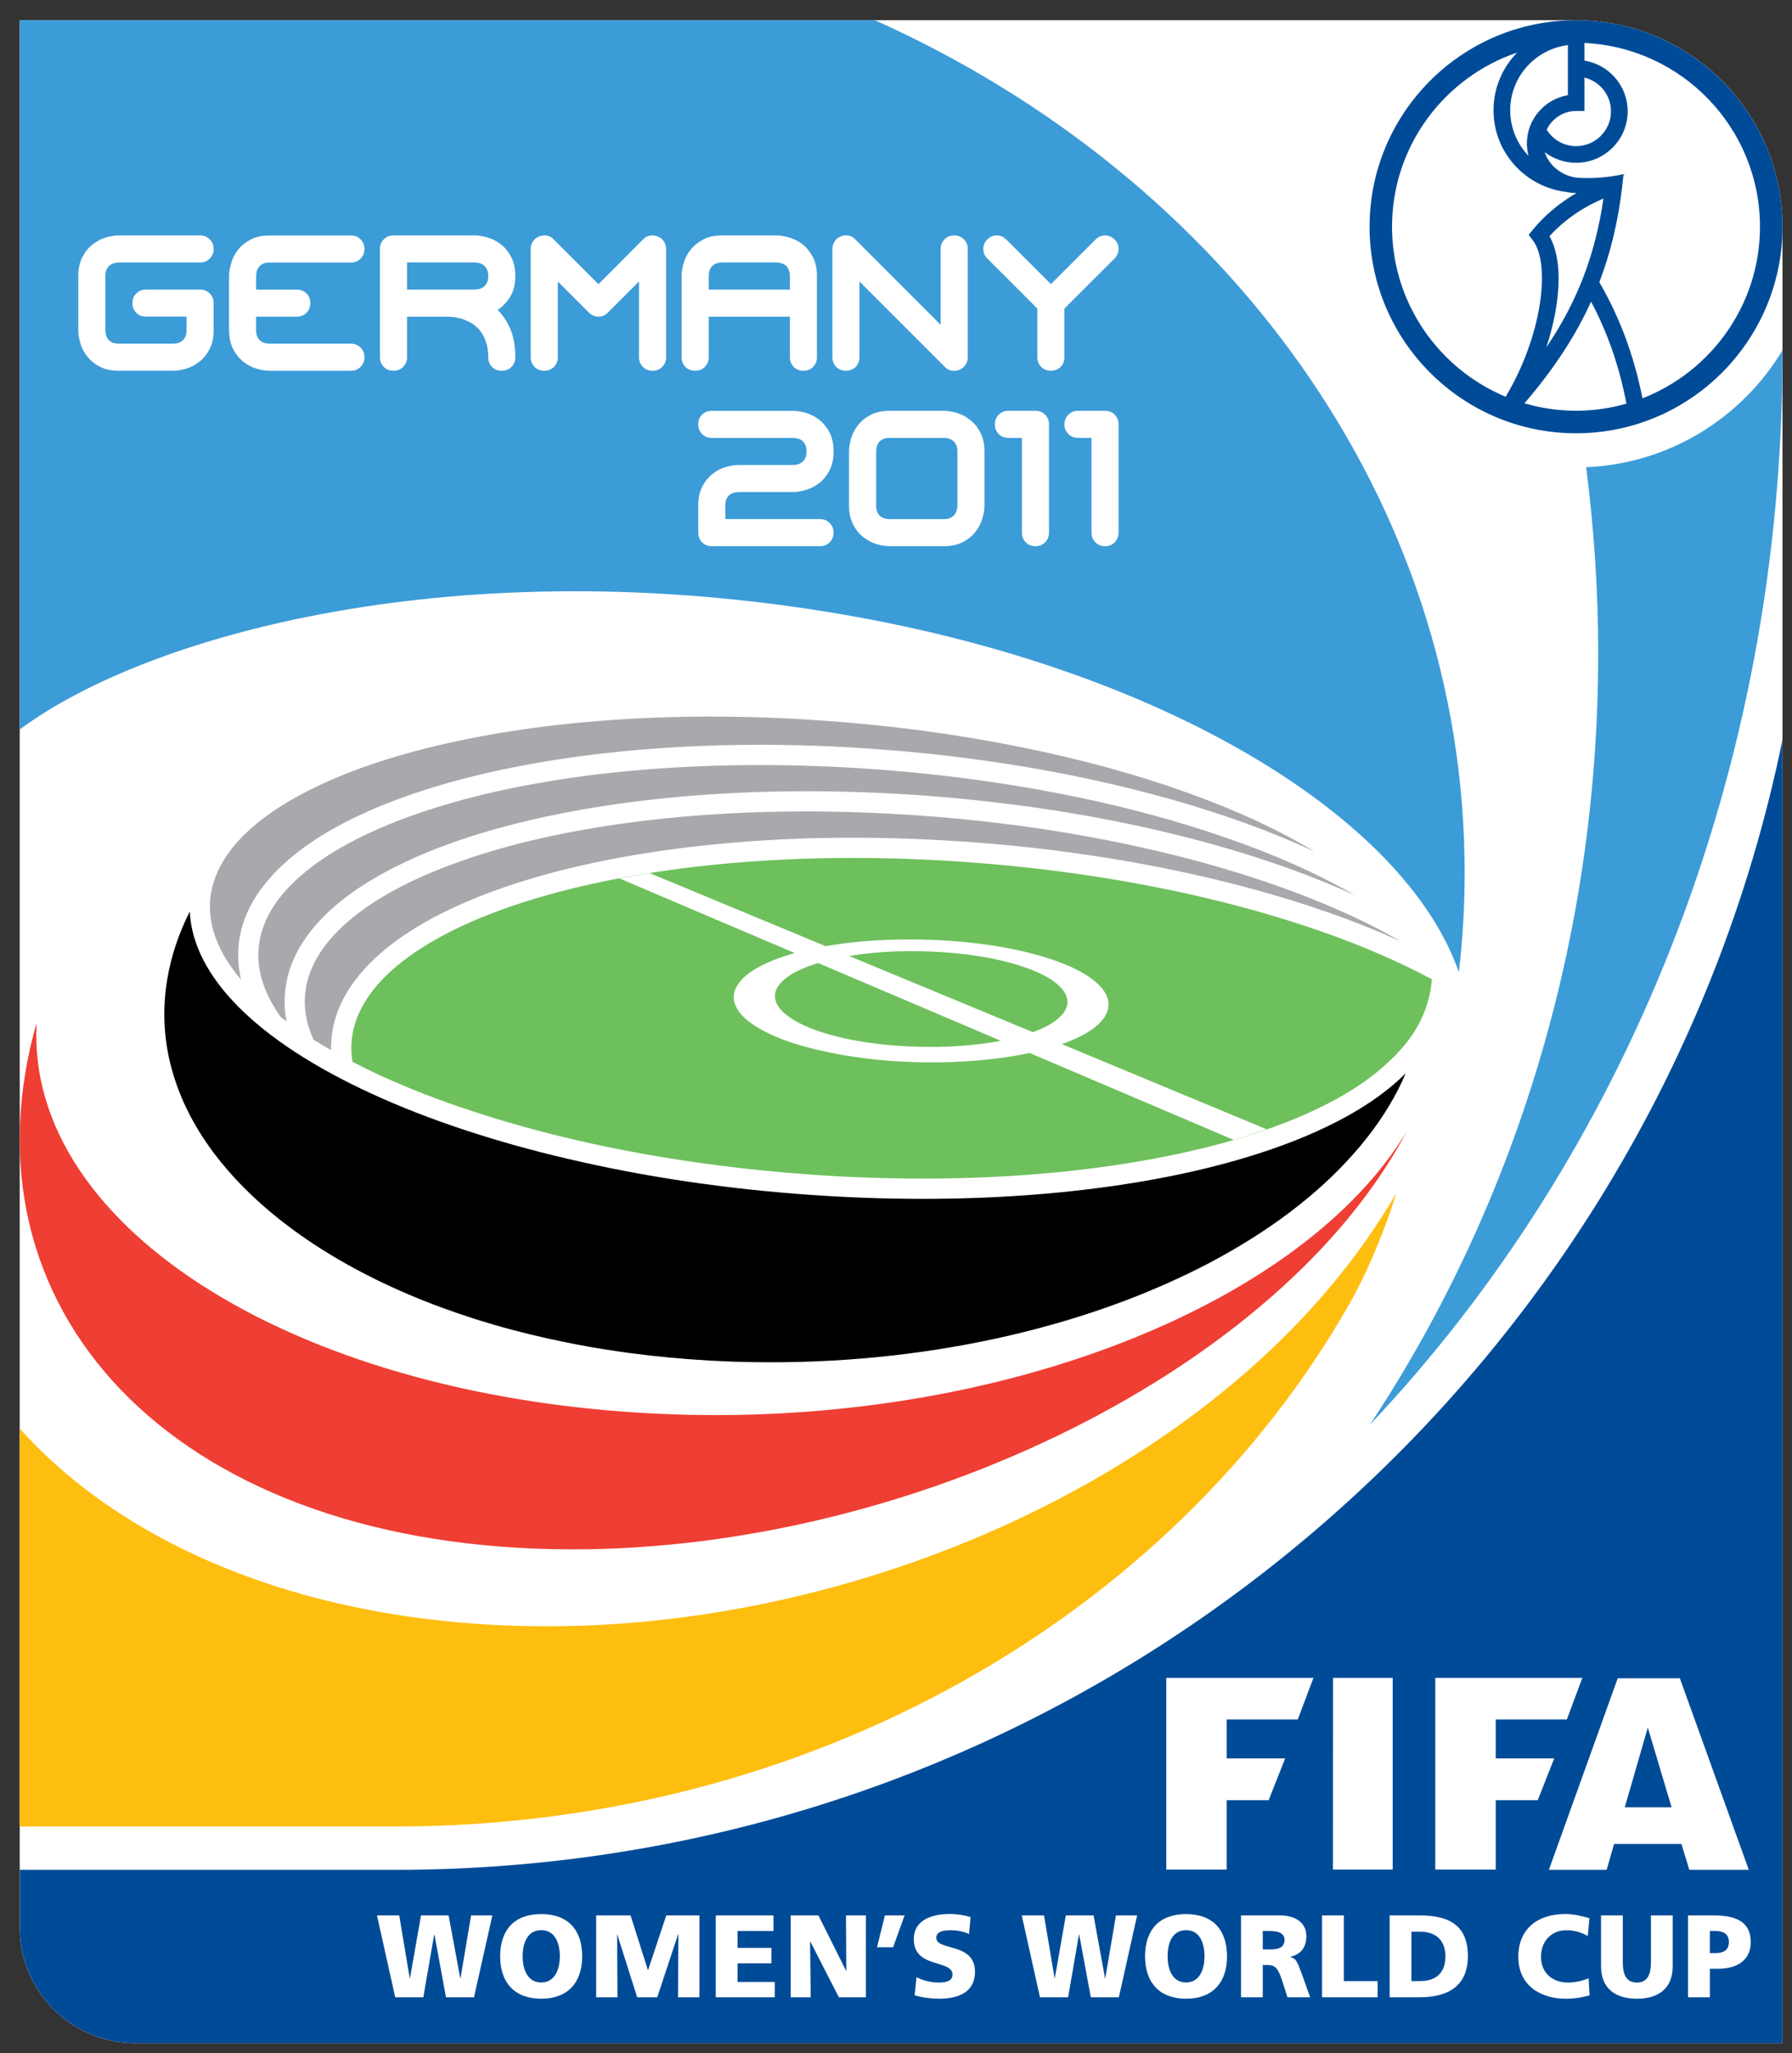 <?xml version="1.0" encoding="utf-8" standalone="no"?>

<!DOCTYPE svg PUBLIC "-//W3C//DTD SVG 1.1//EN" "http://www.w3.org/Graphics/SVG/1.1/DTD/svg11.dtd">
<svg version="1.1" id="Layer_1" xmlns="http://www.w3.org/2000/svg" xmlns:xlink="http://www.w3.org/1999/xlink" x="0px" y="0px"
	 width="302px" height="346px" viewBox="0 0 302 346" enable-background="new 0 0 302 346" xml:space="preserve">
<rect x="0" y="0" width="302" height="346" fill="#333333" stroke="none"/>
<g>
	<path fill="#FFFFFF" d="M300.399,344.311V38.217c0-19.227-15.58-34.807-34.792-34.807H3.322v321.434
		c0,10.747,8.721,19.467,19.471,19.467H300.399z"/>
	<path fill="#004B97" d="M66.64,315.106H3.329v9.737c0,10.747,8.726,19.467,19.484,19.467h277.587V124.66
		C278.126,233.355,181.916,315.106,66.64,315.106"/>
	<path fill="#3C9CD7" d="M300.399,59.023c-6.817,11.36-19.042,19.116-33.092,19.711c1.316,10.254,2.033,20.727,2.033,31.392
		c0,48.494-14.271,93.382-38.466,129.952c42.815-45.294,69.524-109.466,69.524-180.656
		C300.399,59.298,300.399,59.166,300.399,59.023"/>
	<polygon fill="#FFFFFF" points="63.531,322.786 67.28,322.786 69.053,333.381 69.089,333.381 70.954,322.786 75.604,322.786 
		77.564,333.381 77.603,333.381 79.393,322.786 82.976,322.786 79.883,336.58 75.161,336.58 73.212,325.992 73.176,325.992 
		71.342,336.58 66.604,336.58 	"/>
	<path fill="#FFFFFF" d="M91.204,322.563c4.547,0,6.908,2.68,6.908,7.134c0,4.373-2.4,7.128-6.908,7.128
		c-4.511,0-6.915-2.755-6.915-7.128C84.289,325.243,86.656,322.563,91.204,322.563 M91.204,334.09c2.239,0,3.14-2.127,3.14-4.393
		c0-2.402-0.901-4.427-3.14-4.427c-2.239,0-3.12,2.024-3.12,4.427C88.083,331.963,88.964,334.09,91.204,334.09"/>
	<polygon fill="#FFFFFF" points="100.469,322.786 106.265,322.786 109.181,331.963 109.233,331.963 112.285,322.786 
		117.867,322.786 117.867,336.58 114.263,336.58 114.332,325.992 114.271,325.992 110.764,336.58 107.379,336.58 104.028,325.992 
		103.998,325.992 104.062,336.58 100.469,336.58 	"/>
	<polygon fill="#FFFFFF" points="120.625,322.786 130.35,322.786 130.35,325.406 124.298,325.406 124.298,328.259 130.009,328.259 
		130.009,330.857 124.298,330.857 124.298,333.996 130.572,333.996 130.572,336.58 120.625,336.58 	"/>
	<polygon fill="#FFFFFF" points="133.254,322.786 137.929,322.786 142.604,332.15 142.624,332.15 142.573,322.786 145.931,322.786 
		145.931,336.58 141.372,336.58 136.549,327.167 136.521,327.167 136.624,336.58 133.254,336.58 	"/>
	<polygon fill="#FFFFFF" points="149.13,322.786 152.447,322.786 150.515,328.148 147.798,328.148 	"/>
	<path fill="#FFFFFF" d="M154.455,333.192c0.947,0.503,2.271,0.908,3.772,0.908c1.191,0,2.293-0.247,2.293-1.347
		c0-2.578-6.519-0.954-6.519-5.958c0-3.343,3.229-4.246,6-4.246c1.321,0,2.627,0.217,3.56,0.517l-0.249,2.848
		c-0.941-0.43-1.993-0.632-3.059-0.632c-0.928,0-2.462,0.078-2.462,1.281c0,2.25,6.52,0.731,6.52,5.709
		c0,3.586-2.992,4.553-6.084,4.553c-1.275,0-2.873-0.191-4.089-0.591L154.455,333.192z"/>
	<polygon fill="#FFFFFF" points="172.193,322.786 175.943,322.786 177.733,333.381 177.762,333.381 179.621,322.786 
		184.291,322.786 186.229,333.381 186.265,333.381 188.067,322.786 191.637,322.786 188.56,336.58 183.833,336.58 181.872,325.992 
		181.84,325.992 180.005,336.58 175.263,336.58 	"/>
	<path fill="#FFFFFF" d="M199.89,322.563c4.526,0,6.894,2.68,6.894,7.134c0,4.373-2.396,7.128-6.894,7.128
		c-4.516,0-6.918-2.755-6.918-7.128C192.972,325.243,195.333,322.563,199.89,322.563 M199.89,334.09
		c2.212,0,3.097-2.127,3.097-4.393c0-2.402-0.885-4.427-3.097-4.427c-2.257,0-3.118,2.024-3.118,4.427
		C196.771,331.963,197.633,334.09,199.89,334.09"/>
	<path fill="#FFFFFF" d="M209.147,322.786h6.552c2.467,0,4.458,1.114,4.458,3.488c0,1.824-0.871,3.049-2.673,3.479v0.054
		c1.193,0.309,1.279,1.334,1.971,3.014l1.336,3.759h-3.82l-0.793-2.49c-0.738-2.362-1.227-2.948-2.571-2.948h-0.797v5.438h-3.662
		V322.786z M212.81,328.52h0.987c1.176,0,2.677-0.044,2.677-1.612c0-1.276-1.304-1.501-2.677-1.501h-0.987V328.52z"/>
	<polygon fill="#FFFFFF" points="222.803,322.786 226.469,322.786 226.469,333.854 232.164,333.854 232.164,336.58 222.803,336.58 	
		"/>
	<path fill="#FFFFFF" d="M234.193,322.786h5.017c4.797,0,8.164,1.499,8.164,6.863c0,5.139-3.464,6.931-8.164,6.931h-5.017V322.786z
		 M237.863,333.854h1.421c2.755,0,4.304-1.404,4.304-4.156c0-2.747-1.617-4.174-4.304-4.174h-1.421V333.854z"/>
	<path fill="#FFFFFF" d="M267.891,336.265c-1.035,0.258-2.205,0.561-4.074,0.561c-3.682,0-7.938-1.859-7.938-7.071
		c0-4.797,3.356-7.204,7.919-7.204c1.391,0,2.771,0.322,4.067,0.719l-0.282,2.986c-1.169-0.661-2.332-0.973-3.599-0.973
		c-2.597,0-4.285,1.915-4.285,4.472c0,2.695,1.896,4.347,4.588,4.347c1.216,0,2.436-0.321,3.439-0.709L267.891,336.265z"/>
	<path fill="#FFFFFF" d="M281.896,331.356c0,3.76-2.438,5.469-6.034,5.469c-3.6,0-6.043-1.709-6.043-5.469v-8.57h3.668v7.953
		c0,1.828,0.487,3.361,2.375,3.361c1.877,0,2.362-1.533,2.362-3.361v-7.953h3.672V331.356z"/>
	<path fill="#FFFFFF" d="M284.473,322.786h4.388c4.216,0,6.189,1.415,6.189,4.54c0,2.773-2.043,4.449-5.481,4.449h-1.408v4.805
		h-3.688V322.786z M288.16,329.136h0.937c1.259,0,2.265-0.416,2.265-1.862c0-1.414-1.006-1.867-2.265-1.867h-0.937V329.136z"/>
	<polygon fill-rule="evenodd" clip-rule="evenodd" fill="#FFFFFF" points="196.549,282.751 196.549,315.059 206.73,315.059 
		206.73,303.369 213.803,303.369 216.579,296.329 206.73,296.329 206.73,289.762 218.714,289.762 221.354,282.751 	"/>
	<polygon fill-rule="evenodd" clip-rule="evenodd" fill="#FFFFFF" points="224.649,282.751 224.636,315.059 234.705,315.059 
		234.705,282.751 	"/>
	<path fill-rule="evenodd" clip-rule="evenodd" fill="#FFFFFF" d="M272.631,282.823L261.03,315.1h9.736l1.253-4.354h11.339
		l1.34,4.354h10.019l-11.614-32.276H272.631z M277.7,291.131l-3.881,13.438h7.889L277.7,291.131z"/>
	<polygon fill-rule="evenodd" clip-rule="evenodd" fill="#FFFFFF" points="241.886,282.751 241.886,315.059 252.071,315.059 
		252.071,303.369 259.15,303.369 261.93,296.329 252.071,296.329 252.071,289.762 264.054,289.762 266.671,282.751 	"/>
	<path fill="#004B97" d="M265.607,3.41c-19.193,0-34.798,15.604-34.798,34.799c0,19.184,15.604,34.809,34.798,34.809
		s34.792-15.625,34.792-34.809C300.399,19.014,284.801,3.41,265.607,3.41 M257.588,26.269c-1.896-2.008-3.076-4.691-3.076-7.675
		c0-5.663,4.235-10.296,9.721-10.994v8.439c-3.926,0.667-6.914,4.07-6.914,8.171C257.318,24.915,257.434,25.604,257.588,26.269
		 M265.617,18.703h1.407v-5.631c2.565,0.634,4.471,2.941,4.471,5.688c0,3.236-2.64,5.869-5.878,5.869
		c-2.032,0-3.903-1.056-4.954-2.774C261.548,19.999,263.431,18.703,265.617,18.703 M234.594,38.209
		c0-13.619,8.846-25.199,21.088-29.349c-2.467,2.514-3.985,5.941-3.985,9.734c0,7.1,5.368,12.915,12.248,13.751
		c0.555,0.123,1.108,0.18,1.673,0.18h0.076c-2.833,1.64-5.387,3.753-7.362,6.186l-0.712,0.867l0.678,0.884
		c3.069,3.972,1.652,16.015-4.553,26.398C242.527,62.188,234.594,51.111,234.594,38.209 M261.135,39.806
		c2.416-2.681,5.642-4.908,9.09-6.34c-1.369,9.34-4.322,17.235-9.627,25.069c1.344-4.094,2.072-8.122,2.072-11.601
		C262.67,44.079,262.158,41.644,261.135,39.806 M256.914,67.96c4.897-5.696,8.559-11.266,11.225-17.126
		c2.789,5.237,4.756,10.917,5.961,17.188c-2.707,0.777-5.555,1.196-8.492,1.196C262.586,69.217,259.698,68.781,256.914,67.96
		 M276.8,67.121c-1.433-7.203-3.834-13.668-7.272-19.557c1.932-5.057,3.178-10.332,3.85-16.091l0.234-2.117
		c-3.15,0.668-5.903,0.724-7.667,0.599c-2.527-0.187-4.885-1.966-5.615-4.311c1.507,1.15,3.339,1.787,5.288,1.787
		c4.8,0,8.689-3.896,8.689-8.67c0-4.307-3.156-7.877-7.282-8.544V7.244c16.447,0.754,29.579,14.361,29.579,30.965
		C296.604,51.356,288.371,62.625,276.8,67.121"/>
	<path fill="#EF3E33" d="M113.274,238.341c-62.573-2.21-109.026-31.282-107.098-65.906c-0.18,0.626-0.375,1.247-0.54,1.866
		c-12.258,47.918,25.082,86.77,90.845,86.795c57.792,0.022,119.619-30.671,140.622-70.494
		C219.857,219.439,169.236,240.323,113.274,238.341"/>
	<path d="M129.973,229.571L129.973,229.571c-2.193,0-4.4-0.041-6.579-0.11c-9.53-0.346-18.894-1.409-27.767-3.199
		c-8.597-1.707-16.736-4.092-24.21-7.067c-14.663-5.838-26.43-13.872-34.039-23.184c-3.86-4.7-6.584-9.701-8.147-14.849
		c-1.6-5.27-1.965-10.696-1.04-16.152c0.638-3.868,1.918-7.674,3.791-11.407c0.518,10.983,11.334,21.835,30.707,30.734
		c4.691,2.158,9.876,4.182,15.423,6.021c5.565,1.847,11.526,3.526,17.726,4.962c12.839,3.014,26.542,5.044,40.663,6.032
		c6.382,0.45,12.753,0.678,18.984,0.678c11.694,0,22.896-0.785,33.292-2.345c10.189-1.521,19.316-3.748,27.154-6.606
		c7.942-2.904,14.308-6.374,18.938-10.335c0.716-0.608,1.404-1.249,2.032-1.878c-0.395,0.937-0.825,1.839-1.292,2.776
		c-1.907,3.693-4.414,7.338-7.498,10.798c-3.014,3.417-6.612,6.727-10.692,9.808c-4.02,3.055-8.591,5.916-13.516,8.536
		c-4.961,2.595-10.312,4.968-15.95,7.012c-5.712,2.084-11.728,3.851-17.935,5.292C157.162,228.052,143.682,229.571,129.973,229.571"
		/>
	<path fill="#FEBE10" d="M66.64,307.8c70.188,0,130.993-35.79,160.745-88.021c4.298-7.543,7.421-16.852,7.881-18.631
		c-25.598,44.129-86.266,72.883-142.931,72.91c-39.061,0.028-70.705-12.908-89.006-33.313V307.8H66.64z"/>
	<path fill="#6EC05D" d="M240.585,164.643c-19.375-10.207-47.83-17.282-78.089-19.394c-6.29-0.449-12.597-0.669-18.736-0.669
		c-23.456,0-44.955,3.279-60.521,9.206c-3.792,1.432-7.203,3.028-10.157,4.733c-2.965,1.707-5.498,3.538-7.543,5.455
		c-4.082,3.821-6.208,7.954-6.327,12.278c-0.028,0.876,0.036,1.769,0.197,2.688c1.509,0.79,3.059,1.546,4.68,2.301
		c4.595,2.104,9.671,4.09,15.108,5.879c5.476,1.824,11.33,3.469,17.41,4.896c12.675,2.96,26.188,4.943,40.131,5.934
		c6.299,0.45,12.597,0.667,18.738,0.667c11.545,0,22.57-0.777,32.786-2.309c9.962-1.492,18.887-3.653,26.5-6.428
		c7.566-2.76,13.583-6.041,17.9-9.718c3.942-3.396,8.02-7.834,8.646-15.138L240.585,164.643z"/>
	<path fill="#FFFFFF" d="M213.46,190.309l-34.514-14.351c2.737-0.959,4.771-2.069,6.078-3.271c1.296-1.184,1.877-2.412,1.786-3.661
		c-0.102-1.232-0.842-2.459-2.256-3.632c-1.368-1.147-3.372-2.255-6.011-3.244c-2.601-0.978-5.587-1.783-8.784-2.385
		c-3.161-0.595-6.574-1.013-10.047-1.238c-3.461-0.234-7.001-0.272-10.46-0.128c-3.508,0.138-6.917,0.495-10.108,1.053
		l-29.658-12.313c-1.733,0.282-3.431,0.572-5.11,0.884l29.567,12.589h-0.006c-2.806,0.779-5.061,1.704-6.735,2.734
		c-1.706,1.049-2.818,2.195-3.286,3.398c-0.487,1.219-0.282,2.49,0.621,3.742c0.934,1.281,2.617,2.537,5.092,3.705
		c2.488,1.205,5.591,2.177,9.066,2.935c3.515,0.792,7.386,1.346,11.394,1.654c4.006,0.283,8.123,0.324,12.13,0.107
		c3.979-0.227,7.824-0.692,11.298-1.439l34.386,14.647C209.823,191.534,211.666,190.932,213.46,190.309 M160.049,176.358
		c-3.035,0.132-6.119,0.079-9.155-0.151c-3.002-0.248-5.887-0.638-8.547-1.224c-2.618-0.572-4.978-1.319-6.922-2.217
		c-1.907-0.893-3.213-1.851-3.999-2.796c-0.76-0.958-0.982-1.925-0.72-2.869c0.266-0.915,1.035-1.794,2.241-2.632
		c1.194-0.813,2.857-1.547,4.938-2.176l30.791,13.106C165.979,175.903,163.057,176.224,160.049,176.358 M174.067,173.943
		L174.067,173.943l-30.944-12.833c2.491-0.433,5.165-0.678,7.872-0.783c2.688-0.089,5.449-0.037,8.129,0.151
		c2.708,0.189,5.323,0.531,7.809,0.998c2.453,0.494,4.747,1.121,6.73,1.882c2.004,0.779,3.534,1.627,4.544,2.517
		c1.061,0.899,1.614,1.853,1.675,2.778c0.094,0.957-0.371,1.9-1.333,2.793C177.578,172.36,176.093,173.208,174.067,173.943"/>
	<path fill="#A7A9AC" d="M40.629,165.095c-0.913-1.07-1.708-2.167-2.398-3.248c-1.973-3.17-2.935-6.335-2.851-9.423
		c0.127-4.327,2.244-8.458,6.329-12.274c2.052-1.914,4.57-3.742,7.552-5.446c2.966-1.711,6.372-3.294,10.149-4.741
		c7.653-2.91,16.715-5.191,26.902-6.773c10.44-1.616,21.763-2.431,33.615-2.431c6.167,0,12.457,0.225,18.759,0.679
		c11.404,0.798,22.543,2.278,33.185,4.43c10.284,2.061,19.885,4.691,28.545,7.834c8.117,2.922,15.222,6.225,21.121,9.809
		c-19.291-8.987-46.011-15.324-74.438-17.314c-6.393-0.458-12.776-0.685-19.005-0.685c-23.873,0-45.783,3.356-61.731,9.435
		c-8.04,3.057-14.369,6.718-18.785,10.87c-4.801,4.48-7.301,9.414-7.433,14.675C40.102,162.028,40.257,163.566,40.629,165.095"/>
	<path fill="#A7A9AC" d="M48.289,172.112c-0.338-0.25-0.643-0.477-0.959-0.715c-2.613-3.644-3.888-7.278-3.791-10.809
		c0.133-4.334,2.245-8.454,6.332-12.28c2.06-1.908,4.576-3.744,7.55-5.447c2.961-1.713,6.381-3.291,10.154-4.736
		c7.653-2.913,16.699-5.191,26.897-6.778c10.439-1.615,21.759-2.419,33.623-2.419c6.158,0,12.468,0.218,18.756,0.668
		c9.561,0.661,18.995,1.833,28.062,3.458c8.807,1.557,17.203,3.558,25.021,5.946c11.053,3.357,20.685,7.386,28.384,11.84
		c-1.24-0.555-2.514-1.119-3.835-1.657c-6.157-2.579-12.983-4.921-20.27-6.941c-7.416-2.058-15.3-3.803-23.436-5.172
		c-8.394-1.406-17.106-2.446-25.869-3.063c-6.351-0.439-12.734-0.669-18.971-0.669c-23.868,0-45.806,3.352-61.754,9.427
		c-8.02,3.061-14.353,6.723-18.808,10.882c-4.758,4.473-7.275,9.408-7.396,14.67C47.919,169.584,48.03,170.838,48.289,172.112"/>
	<path fill="#A7A9AC" d="M55.795,176.968c-1.021-0.586-2.018-1.182-2.971-1.77c-1.03-2.282-1.515-4.561-1.457-6.783
		c0.13-4.324,2.258-8.453,6.349-12.278c2.034-1.916,4.58-3.745,7.527-5.455c2.97-1.707,6.379-3.303,10.173-4.733
		c7.66-2.927,16.699-5.209,26.898-6.778c10.437-1.612,21.755-2.428,33.622-2.428c6.164,0,12.446,0.233,18.739,0.669
		c8.654,0.606,17.236,1.611,25.515,3.013c8.036,1.362,15.801,3.076,23.11,5.099c7.151,1.997,13.842,4.275,19.867,6.799
		c4.78,1.991,9.108,4.109,12.963,6.347c-19.39-8.822-45.676-14.882-73.393-16.822c-6.361-0.442-12.742-0.678-18.959-0.678
		c-23.888,0-45.814,3.349-61.763,9.426c-8.039,3.059-14.366,6.726-18.8,10.88c-4.783,4.479-7.285,9.412-7.422,14.682
		C55.777,176.437,55.777,176.704,55.795,176.968"/>
	<path fill="#3C9CD7" d="M147.451,3.41H3.329v119.525c21.673-16.139,74.163-30.447,138.646-19.394
		c53.981,9.275,94.694,34.029,103.886,60.292c0.642-5.501,0.975-11.082,0.975-16.748C246.835,84.251,206.406,29.843,147.451,3.41"/>
	<path fill="#FFFFFF" d="M123.739,83.016c-0.26,0.066-0.517,0.198-0.748,0.354c-0.215,0.181-0.425,0.414-0.56,0.714
		c-0.129,0.29-0.198,0.668-0.198,1.119v2.276h15.967c0.653,0,1.178,0.201,1.62,0.654c0.429,0.43,0.662,0.979,0.662,1.617
		c0,0.65-0.233,1.204-0.662,1.64c-0.442,0.436-0.967,0.653-1.62,0.653h-18.25c-0.658,0-1.194-0.217-1.639-0.653
		c-0.439-0.437-0.637-0.99-0.637-1.64v-4.547c0-1.264,0.221-2.321,0.682-3.204c0.451-0.866,1.023-1.577,1.706-2.11
		c0.685-0.545,1.411-0.929,2.21-1.173c0.788-0.249,1.539-0.356,2.241-0.356h9.13c0.216,0,0.49-0.023,0.764-0.11
		c0.277-0.052,0.525-0.173,0.739-0.352c0.234-0.176,0.416-0.396,0.557-0.682c0.145-0.3,0.222-0.688,0.222-1.135
		c0-0.465-0.077-0.846-0.222-1.137c-0.141-0.282-0.322-0.517-0.557-0.699c-0.213-0.168-0.462-0.298-0.739-0.354
		c-0.274-0.065-0.548-0.093-0.764-0.093h-13.693c-0.658,0-1.194-0.22-1.639-0.657c-0.439-0.435-0.637-0.977-0.637-1.622
		c0-0.657,0.198-1.205,0.637-1.636c0.445-0.443,0.981-0.64,1.639-0.64h13.693c0.666,0,1.412,0.102,2.207,0.348
		c0.802,0.25,1.551,0.629,2.244,1.176c0.682,0.547,1.248,1.24,1.707,2.111c0.441,0.867,0.682,1.929,0.682,3.203
		c0,1.254-0.24,2.322-0.682,3.194c-0.459,0.863-1.025,1.567-1.707,2.103c-0.693,0.546-1.442,0.947-2.244,1.169
		c-0.795,0.249-1.541,0.372-2.207,0.372h-9.13C124.266,82.918,124.021,82.951,123.739,83.016"/>
	<path fill="#FFFFFF" d="M161.271,69.586c0.801,0.245,1.531,0.626,2.223,1.177c0.705,0.542,1.27,1.258,1.709,2.114
		c0.47,0.875,0.705,1.942,0.705,3.201v9.117c0,0.7-0.126,1.447-0.366,2.24c-0.228,0.795-0.627,1.532-1.18,2.218
		c-0.528,0.681-1.237,1.255-2.118,1.704c-0.872,0.463-1.926,0.683-3.191,0.683h-9.121c-0.708,0-1.45-0.122-2.236-0.354
		c-0.775-0.248-1.53-0.627-2.209-1.177c-0.704-0.545-1.266-1.241-1.707-2.115c-0.458-0.863-0.699-1.937-0.699-3.199v-9.117
		c0-0.669,0.135-1.428,0.363-2.235c0.246-0.792,0.616-1.538,1.173-2.219c0.542-0.684,1.243-1.258,2.113-1.707
		c0.881-0.452,1.935-0.688,3.202-0.688h9.121C159.733,69.229,160.476,69.36,161.271,69.586 M161.348,85.195v-9.117
		c0-0.451-0.076-0.835-0.221-1.135c-0.155-0.293-0.325-0.521-0.561-0.698c-0.212-0.164-0.48-0.284-0.739-0.354
		c-0.278-0.069-0.531-0.095-0.774-0.095h-9.121c-0.461,0-0.84,0.063-1.117,0.204c-0.314,0.146-0.526,0.327-0.72,0.56
		c-0.176,0.23-0.276,0.481-0.34,0.749c-0.067,0.271-0.1,0.52-0.1,0.77v9.117c0,0.466,0.066,0.84,0.198,1.135
		c0.13,0.284,0.313,0.518,0.551,0.701c0.217,0.16,0.465,0.288,0.72,0.353c0.281,0.066,0.547,0.095,0.808,0.095h9.121
		c0.464,0,0.832-0.066,1.114-0.204c0.309-0.151,0.549-0.333,0.72-0.565c0.151-0.229,0.278-0.473,0.342-0.75
		C161.319,85.692,161.348,85.441,161.348,85.195"/>
	<path fill="#FFFFFF" d="M176.127,69.882c0.435,0.438,0.655,0.974,0.655,1.623V89.75c0,0.663-0.221,1.206-0.655,1.64
		c-0.439,0.438-0.97,0.653-1.626,0.653c-0.65,0-1.2-0.216-1.632-0.653c-0.42-0.434-0.65-0.978-0.65-1.64V73.789h-2.273
		c-0.659,0-1.201-0.2-1.635-0.645c-0.424-0.438-0.651-0.976-0.651-1.638c0-0.649,0.228-1.185,0.651-1.623
		c0.434-0.436,0.976-0.654,1.635-0.654h4.556C175.157,69.229,175.688,69.447,176.127,69.882"/>
	<path fill="#FFFFFF" d="M187.861,69.882c0.415,0.438,0.646,0.974,0.646,1.623V89.75c0,0.663-0.231,1.206-0.646,1.64
		c-0.435,0.438-0.967,0.653-1.625,0.653c-0.667,0-1.204-0.216-1.638-0.653c-0.433-0.434-0.65-0.978-0.65-1.64V73.789h-2.272
		c-0.651,0-1.202-0.2-1.622-0.645c-0.45-0.438-0.666-0.976-0.666-1.638c0-0.649,0.216-1.185,0.666-1.623
		c0.42-0.436,0.971-0.654,1.622-0.654h4.561C186.895,69.229,187.427,69.447,187.861,69.882"/>
	<path fill="#FFFFFF" d="M19.271,44.338c-0.272,0.062-0.521,0.184-0.758,0.36c-0.201,0.161-0.405,0.405-0.555,0.698
		c-0.131,0.292-0.2,0.667-0.2,1.119v9.123c0,0.249,0.039,0.509,0.089,0.762c0.069,0.277,0.191,0.537,0.354,0.76
		c0.183,0.232,0.41,0.403,0.712,0.557c0.285,0.134,0.673,0.199,1.123,0.199h9.125c0.243,0,0.479-0.024,0.753-0.089
		c0.269-0.068,0.525-0.191,0.754-0.358c0.241-0.178,0.416-0.412,0.563-0.698c0.149-0.297,0.21-0.666,0.21-1.132v-2.284H24.6
		c-0.652,0-1.203-0.214-1.629-0.637c-0.446-0.435-0.651-0.984-0.651-1.641c0-0.654,0.206-1.199,0.651-1.619
		c0.427-0.445,0.978-0.664,1.629-0.664h9.123c0.651,0,1.203,0.219,1.61,0.664c0.449,0.42,0.666,0.965,0.666,1.619v4.562
		c0,1.257-0.217,2.34-0.687,3.197c-0.444,0.874-1.014,1.582-1.704,2.117c-0.685,0.543-1.43,0.939-2.226,1.173
		c-0.81,0.247-1.552,0.352-2.219,0.352h-9.125c-1.265,0-2.32-0.213-3.199-0.682c-0.882-0.451-1.568-1.024-2.12-1.705
		c-0.546-0.682-0.923-1.424-1.169-2.214c-0.23-0.785-0.352-1.54-0.352-2.238v-9.123c0-1.253,0.229-2.321,0.684-3.194
		c0.457-0.875,1.017-1.583,1.716-2.117c0.676-0.541,1.411-0.928,2.214-1.173c0.792-0.231,1.521-0.361,2.226-0.361h13.687
		c0.651,0,1.203,0.219,1.61,0.667c0.449,0.431,0.666,0.979,0.666,1.618c0,0.662-0.217,1.187-0.666,1.625
		c-0.407,0.441-0.958,0.653-1.61,0.653H20.036C19.801,44.233,19.551,44.278,19.271,44.338"/>
	<path fill="#FFFFFF" d="M44.318,44.446c-0.284,0.132-0.519,0.329-0.685,0.561c-0.173,0.228-0.317,0.472-0.371,0.733
		c-0.059,0.292-0.098,0.536-0.098,0.778V48.8h6.86c0.637,0,1.187,0.222,1.629,0.658c0.436,0.421,0.64,0.971,0.64,1.62
		c0,0.643-0.205,1.204-0.64,1.64c-0.442,0.422-0.992,0.641-1.629,0.641h-6.86v2.282c0,0.457,0.069,0.836,0.22,1.126
		c0.135,0.3,0.325,0.529,0.535,0.691c0.243,0.178,0.501,0.301,0.771,0.372c0.257,0.069,0.532,0.091,0.753,0.091h13.703
		c0.638,0,1.187,0.217,1.622,0.656c0.443,0.441,0.654,0.975,0.654,1.628c0,0.65-0.211,1.186-0.654,1.624
		c-0.435,0.436-0.983,0.654-1.622,0.654H45.442c-0.69,0-1.428-0.108-2.211-0.356c-0.804-0.238-1.533-0.621-2.231-1.171
		c-0.673-0.546-1.248-1.248-1.715-2.121c-0.438-0.869-0.684-1.927-0.684-3.195v-9.122c0-0.666,0.127-1.403,0.384-2.21
		c0.213-0.818,0.616-1.55,1.153-2.241c0.54-0.68,1.259-1.251,2.134-1.706c0.862-0.459,1.914-0.678,3.17-0.678h13.703
		c0.638,0,1.187,0.203,1.622,0.655c0.443,0.421,0.654,0.982,0.654,1.624c0,0.64-0.211,1.187-0.654,1.626
		c-0.435,0.434-0.983,0.653-1.622,0.653H45.442C44.987,44.24,44.622,44.308,44.318,44.446"/>
	<path fill="#FFFFFF" d="M85.968,50.022c-0.568,0.919-1.273,1.656-2.097,2.199c0.889,0.89,1.607,1.986,2.158,3.269
		c0.533,1.295,0.809,2.866,0.809,4.708c0,0.658-0.21,1.2-0.662,1.642c-0.416,0.436-0.961,0.639-1.613,0.639
		c-0.644,0-1.206-0.203-1.639-0.639c-0.437-0.442-0.645-0.984-0.645-1.642c0-1.065-0.152-1.966-0.431-2.728
		c-0.287-0.761-0.635-1.393-1.088-1.912c-0.442-0.507-0.948-0.917-1.479-1.204c-0.548-0.283-1.075-0.502-1.56-0.656
		c-0.51-0.138-0.964-0.228-1.38-0.278c-0.42-0.036-0.715-0.048-0.901-0.048h-6.842v6.826c0,0.658-0.228,1.2-0.667,1.642
		c-0.427,0.436-0.959,0.639-1.605,0.639c-0.682,0-1.22-0.203-1.635-0.639c-0.441-0.442-0.662-0.984-0.662-1.642V41.955
		c0-0.64,0.221-1.187,0.662-1.632c0.416-0.435,0.953-0.653,1.635-0.653h13.677c0.663,0,1.401,0.125,2.208,0.373
		c0.807,0.234,1.55,0.621,2.234,1.162c0.684,0.533,1.271,1.258,1.709,2.117c0.463,0.874,0.685,1.941,0.685,3.194
		C86.838,47.938,86.555,49.092,85.968,50.022 M80.003,48.794c0.215,0,0.476-0.028,0.758-0.091c0.275-0.067,0.521-0.192,0.744-0.359
		c0.246-0.175,0.417-0.407,0.554-0.697c0.152-0.296,0.221-0.681,0.221-1.132c0-0.452-0.069-0.819-0.221-1.119
		c-0.136-0.292-0.308-0.537-0.554-0.698c-0.223-0.176-0.469-0.299-0.744-0.373c-0.282-0.047-0.542-0.093-0.758-0.093H68.598v4.562
		H80.003z"/>
	<path fill="#FFFFFF" d="M111.882,40.682c0.244,0.387,0.376,0.807,0.376,1.278v18.245c0,0.663-0.224,1.186-0.66,1.624
		c-0.436,0.436-0.979,0.654-1.641,0.654c-0.632,0-1.175-0.218-1.614-0.654c-0.432-0.438-0.656-0.961-0.656-1.624V47.434
		l-5.248,5.248c-0.448,0.448-0.981,0.677-1.577,0.677c-0.625,0-1.146-0.229-1.614-0.677l-5.246-5.248v12.771
		c0,0.663-0.217,1.186-0.642,1.624c-0.444,0.436-0.981,0.654-1.646,0.654c-0.646,0-1.184-0.218-1.625-0.654
		c-0.423-0.438-0.652-0.961-0.652-1.624V41.96c0-0.471,0.123-0.891,0.39-1.278c0.239-0.392,0.603-0.678,1.046-0.836
		c0.435-0.18,0.871-0.221,1.325-0.142c0.465,0.102,0.812,0.299,1.118,0.656l7.544,7.53l7.5-7.53
		c0.324-0.356,0.697-0.554,1.134-0.656c0.442-0.079,0.898-0.039,1.326,0.142C111.293,40.004,111.629,40.29,111.882,40.682"/>
	<path fill="#FFFFFF" d="M133.049,40.042c0.801,0.234,1.539,0.621,2.241,1.162c0.673,0.533,1.242,1.258,1.71,2.117
		c0.456,0.874,0.676,1.941,0.676,3.194v13.682c0,0.658-0.22,1.2-0.655,1.642c-0.435,0.436-0.968,0.639-1.619,0.639
		c-0.645,0-1.187-0.203-1.629-0.639c-0.443-0.442-0.657-0.984-0.657-1.642v-6.826h-13.682v6.826c0,0.658-0.224,1.2-0.655,1.642
		c-0.441,0.436-0.966,0.639-1.628,0.639c-0.648,0-1.202-0.203-1.638-0.639c-0.439-0.442-0.644-0.984-0.644-1.642V46.515
		c0-0.669,0.111-1.412,0.359-2.215c0.232-0.798,0.623-1.542,1.162-2.221c0.543-0.681,1.26-1.259,2.125-1.724
		c0.874-0.451,1.934-0.686,3.199-0.686h9.127C131.502,39.669,132.246,39.794,133.049,40.042 M133.116,48.794v-2.279
		c0-0.452-0.066-0.819-0.221-1.119c-0.13-0.292-0.31-0.537-0.533-0.698c-0.244-0.176-0.485-0.299-0.773-0.373
		c-0.249-0.047-0.504-0.093-0.747-0.093h-9.127c-0.463,0-0.838,0.067-1.136,0.207c-0.289,0.146-0.516,0.34-0.688,0.557
		c-0.186,0.249-0.296,0.479-0.367,0.757c-0.067,0.264-0.091,0.527-0.091,0.761v2.279H133.116z"/>
	<path fill="#FFFFFF" d="M162.44,40.337c0.435,0.417,0.655,0.979,0.655,1.618v18.25c0,0.461-0.13,0.871-0.372,1.268
		c-0.254,0.39-0.598,0.671-1.069,0.855c-0.431,0.167-0.866,0.213-1.323,0.133c-0.439-0.089-0.812-0.317-1.129-0.666l-14.358-14.362
		v12.771c0,0.65-0.223,1.201-0.644,1.634c-0.454,0.426-0.985,0.644-1.633,0.644s-1.195-0.218-1.635-0.644
		c-0.435-0.433-0.649-0.984-0.649-1.634v-18.25c0-0.451,0.12-0.871,0.384-1.273c0.239-0.392,0.599-0.678,1.047-0.842
		c0.427-0.179,0.866-0.221,1.329-0.135c0.435,0.095,0.811,0.299,1.116,0.656l14.369,14.38V41.955c0-0.64,0.223-1.201,0.649-1.618
		c0.438-0.449,0.988-0.667,1.624-0.667C161.451,39.669,162.004,39.888,162.44,40.337"/>
	<path fill="#FFFFFF" d="M186.236,39.669c0.598,0,1.136,0.235,1.597,0.691c0.463,0.463,0.675,0.98,0.675,1.6
		c0,0.614-0.212,1.143-0.675,1.595l-8.453,8.441v8.209c0,0.65-0.21,1.201-0.638,1.634c-0.438,0.426-0.98,0.644-1.636,0.644
		c-0.646,0-1.195-0.218-1.635-0.644c-0.434-0.433-0.648-0.984-0.648-1.634v-8.209l-8.446-8.441c-0.461-0.452-0.663-0.98-0.663-1.595
		c0-0.62,0.202-1.137,0.663-1.6c0.463-0.456,0.99-0.691,1.607-0.691c0.602,0,1.141,0.235,1.599,0.691l7.523,7.521l7.523-7.521
		C185.092,39.904,185.625,39.669,186.236,39.669"/>
</g>
</svg>

